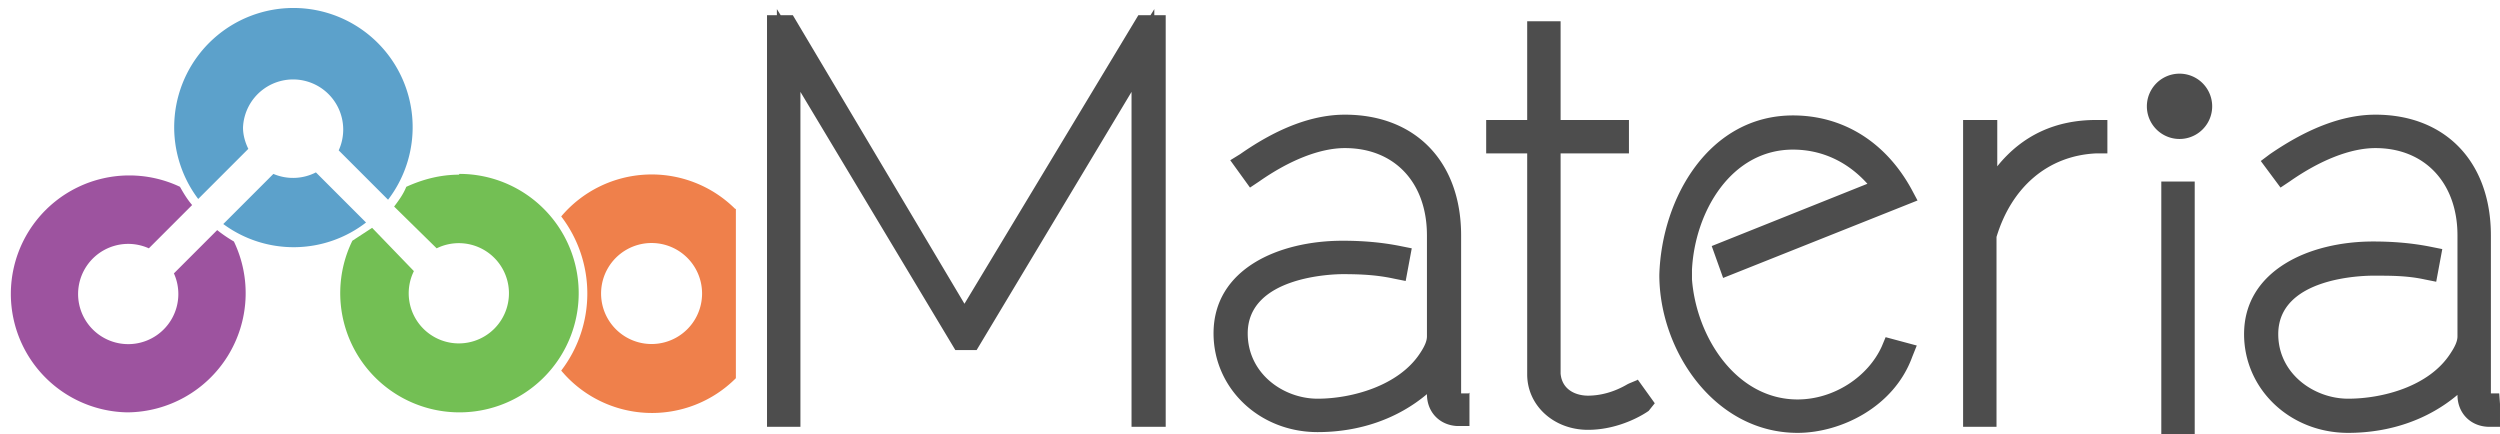 <svg version="1.1" id="Layer_1" xmlns="http://www.w3.org/2000/svg" x="0" y="0" viewBox="0 0 329.2 57.2" xml:space="preserve"><style>.st0{fill:#5ca1cb}.st4{fill:#4d4d4d}</style><path class="st0" d="M32.7 19.6c-.4-.8-.7-1.8-.7-2.8a6.6 6.6 0 1112.6 3l6.5 6.5a15.7 15.7 0 10-25-.1l6.6-6.6z"/><path class="st0" d="M41.6 22.7a6.6 6.6 0 01-5.6.2l-6.6 6.6a15.6 15.6 0 0018.8-.2l-6.6-6.6z"/><path d="M60.5 23c-2.5 0-4.8.6-7 1.6-.4 1-1 1.8-1.6 2.6l5.6 5.5a6.6 6.6 0 11-3 3L49 30l-2.6 1.7a15.7 15.7 0 1014-8.8z" fill="#73bf54"/><path d="M28.6 30.3L22.9 36a6.6 6.6 0 11-3.3-3.3l5.7-5.7c-.6-.7-1.1-1.5-1.6-2.4a15.6 15.6 0 10-6.9 29.7 15.7 15.7 0 0014-22.5 18 18 0 01-2.2-1.5z" fill="#9d539f"/><path d="M96.8 27.5a15.6 15.6 0 00-22.9 1 16.7 16.7 0 010 20.3 15.6 15.6 0 0023 1V27.5zm-11 17.8a6.6 6.6 0 110-13.3 6.6 6.6 0 010 13.3z" fill="#ef804b"/><g><path class="st4" d="M247.8 45.6c-1.8 4-6.3 7-11.1 7-8 0-13.3-8.1-13.9-15.8v-1.3c.4-7.7 5.2-15.8 13.3-15.8 3.8 0 7.2 1.6 9.8 4.5l-20.5 8.2 1.5 4.2 25.6-10.2-.8-1.5c-3.4-6.2-9-9.7-15.6-9.7-11 0-17.3 10.8-17.6 21 0 10 7.3 20.8 18.2 20.8 5.7 0 12.7-3.4 15.1-10l.6-1.5-4.1-1.1-.5 1.2zM329.2 51.8H328V31c0-9.7-6-15.9-15.2-15.9-4.2 0-8.8 1.7-13.9 5.2l-1.2.9 2.6 3.5 1.2-.8c4-2.8 8-4.4 11.3-4.4 6.5 0 10.8 4.6 10.8 11.5v13.3c0 .6-.3 1.3-.9 2.2-2.8 4.4-9 6-13.5 6S300 49.2 300 44c0-7.5 11.2-7.7 12.5-7.7 2.4 0 4.5 0 6.8.5l1.5.3.8-4.3-1.5-.3c-2.5-.5-5-.7-7.6-.7-8.4 0-17 3.8-17 12.2 0 7.2 6 13 13.7 13 5.6 0 10.6-1.8 14.4-5 0 2.4 1.7 4.1 4 4.2h1.6v-3l-.1-1.4zM284.6 23.9h4.4v33.3h-4.4zM287 9.7a4.3 4.3 0 100 8.6 4.3 4.3 0 000-8.6zM276 15.8c-5.3 0-9.7 2-13 6.1v-6.1h-4.5v40.4h4.4v-25c2-6.6 6.8-10.7 13.1-11h1.5v-4.4H276zM215.7 50l-1.2.5-.2.1c-1.7 1-3.5 1.5-5.2 1.5-1.5 0-3.4-.7-3.6-2.9v-29h9v-4.4h-9v-13h-4.4v13h-5.4v4.4h5.4v29.1c0 4.1 3.5 7.3 8 7.3 4.3 0 7.6-2.2 8-2.5l.8-1-2.3-3.2zM193.4 51.8h-1V31c0-9.7-6-15.9-15.3-15.9-4.2 0-8.8 1.7-13.8 5.2l-1.3.8 2.6 3.6 1.2-.8c4-2.8 8-4.4 11.3-4.4 6.5 0 10.8 4.5 10.8 11.5v13.3c0 .6-.3 1.3-.9 2.2-2.8 4.3-9 6-13.5 6s-9.2-3.3-9.2-8.6c0-7.5 11.2-7.8 12.5-7.8 2.4 0 4.5.1 6.8.6l1.5.3.8-4.3-1.5-.3c-2.5-.5-5-.7-7.6-.7-8.4 0-17 3.7-17 12.2 0 7.2 6 13 13.7 13 5.6 0 10.6-1.8 14.4-5 0 2.4 1.7 4.1 4 4.2h1.6v-4.4zM152 2v-.8l-.5.8h-1.6L127 40 104.4 2h-1.6l-.5-.8V2H101v54.2h4.4V12.1l20.4 34h2.8l20.4-34v44.1h4.5V2z"/></g></svg>